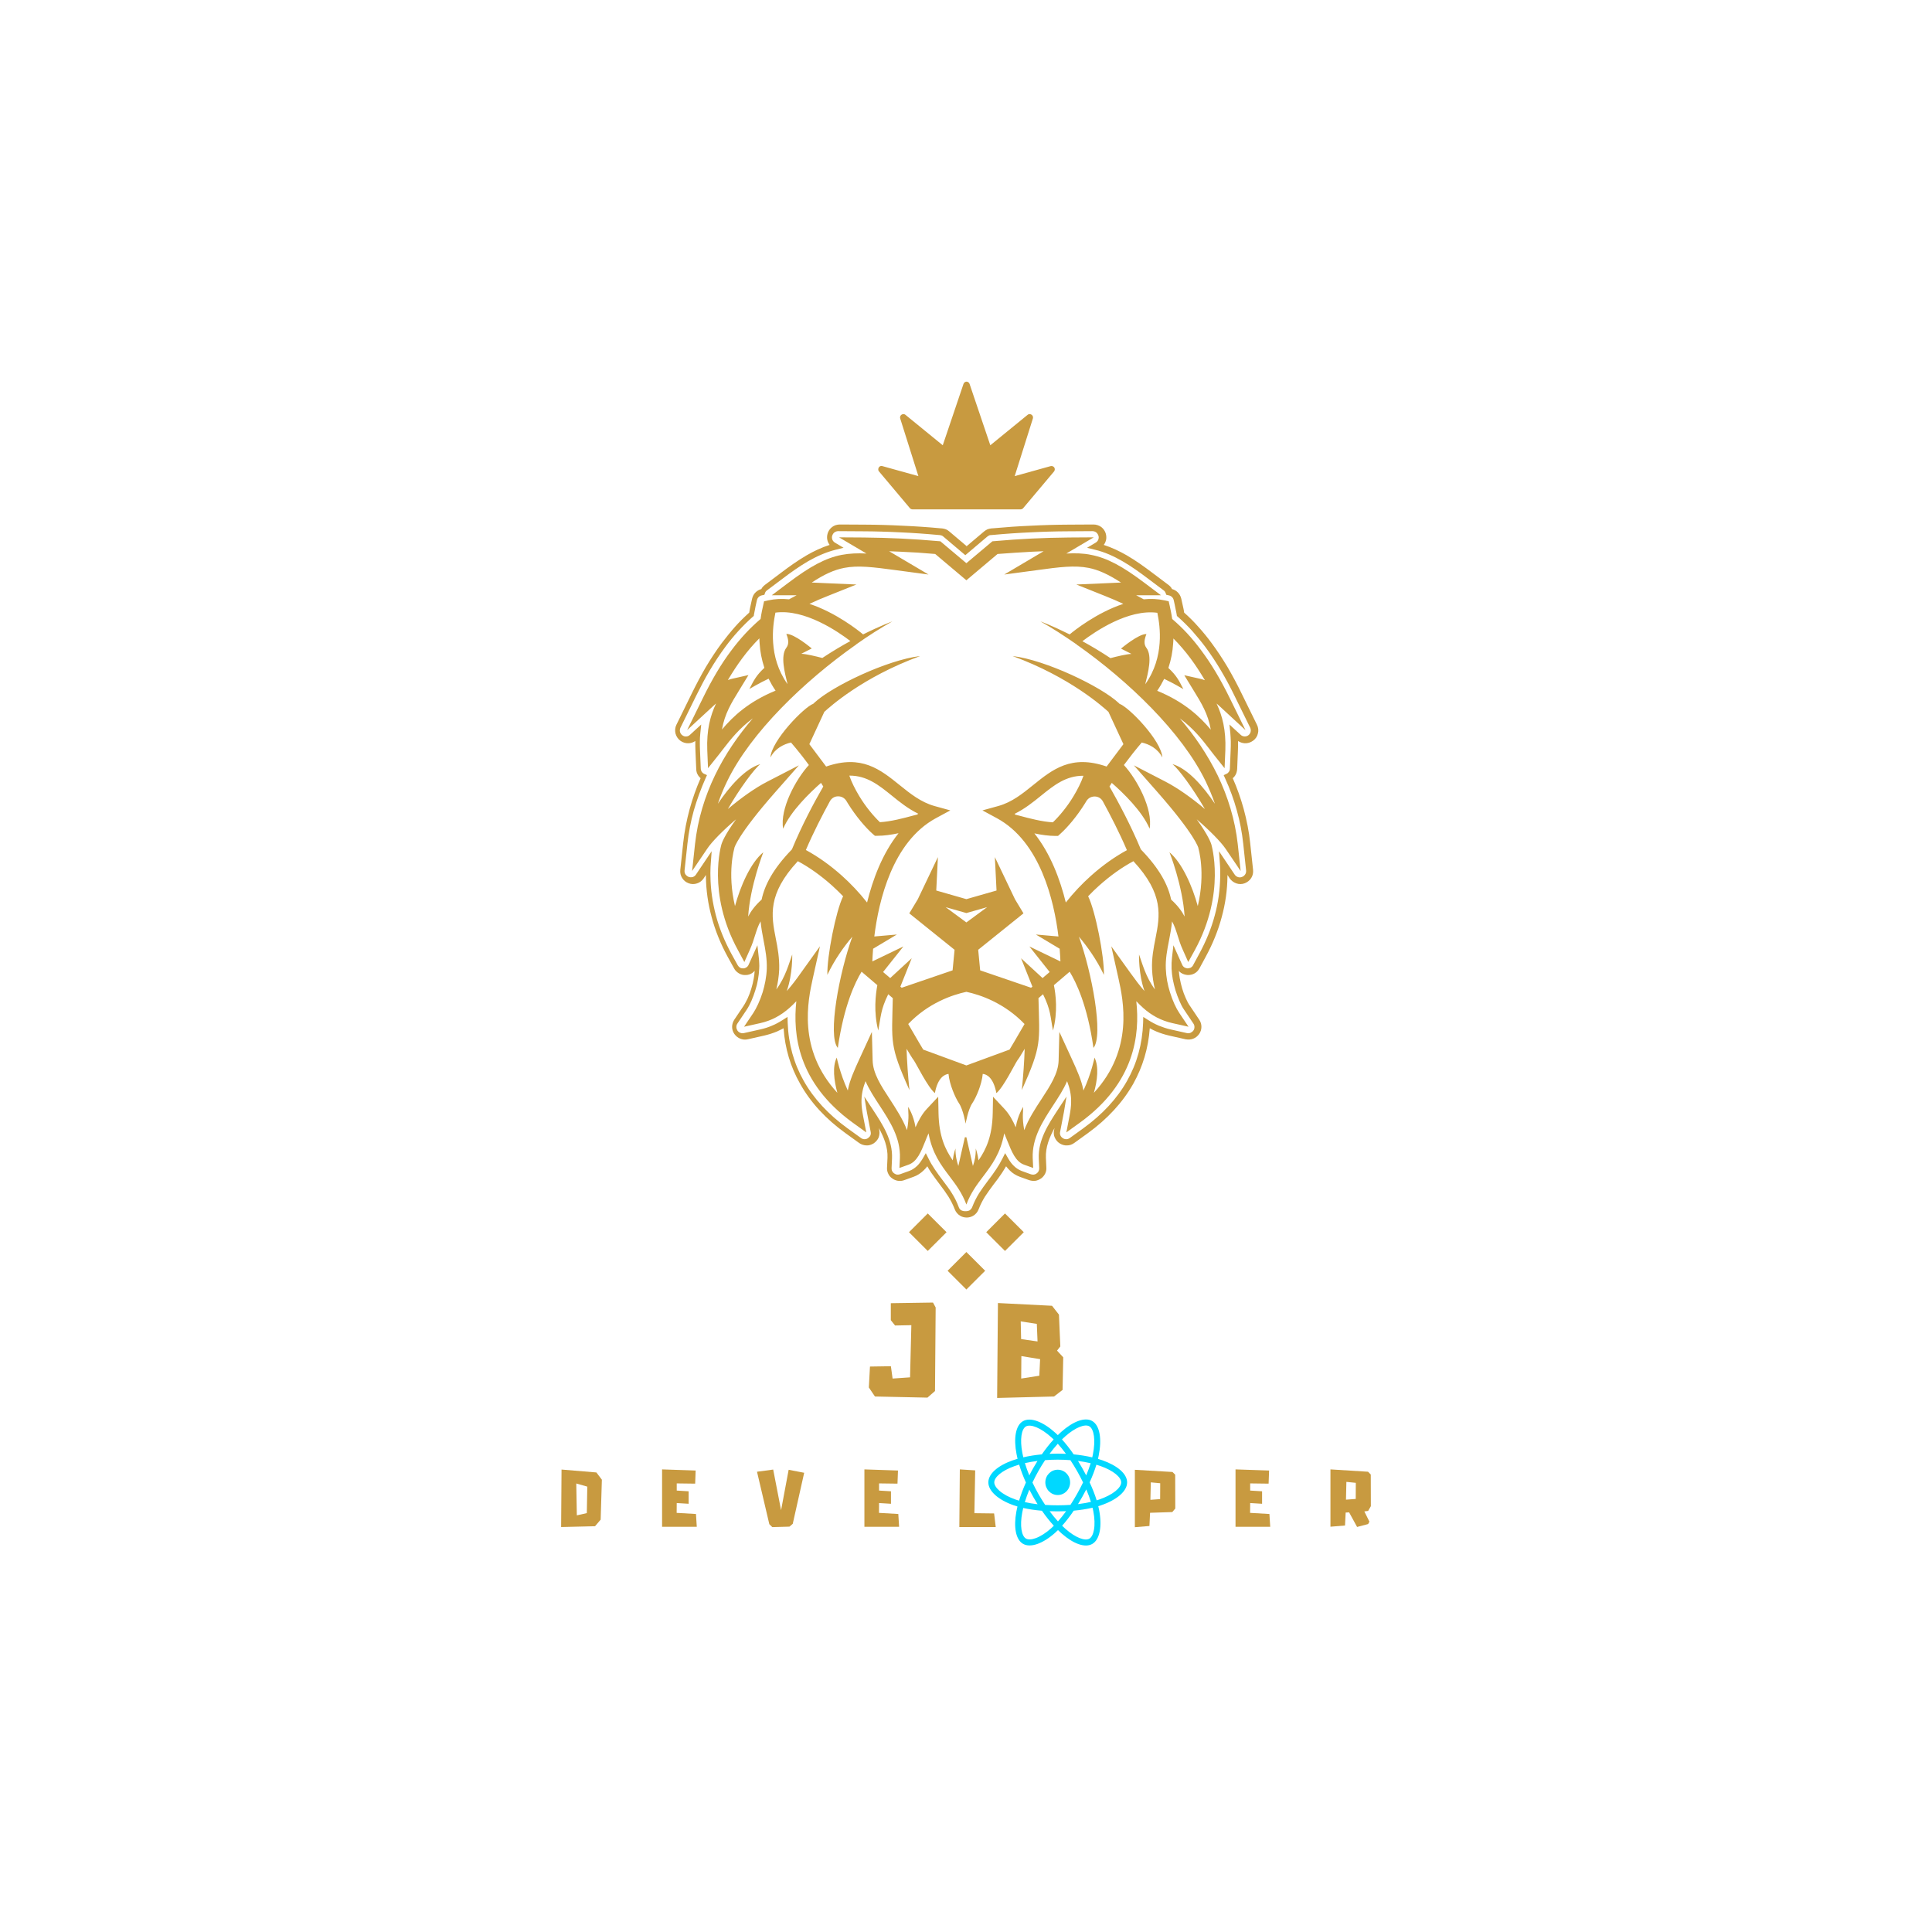 <svg xmlns="http://www.w3.org/2000/svg" xmlns:xlink="http://www.w3.org/1999/xlink" width="500" zoomAndPan="magnify" viewBox="0 0 375 375" height="500" preserveAspectRatio="xMidYMid meet" version="1.0"><defs><g/><clipPath id="id1"><path d="M 131 74.043 L 244.949 74.043 L 244.949 250.293 L 131 250.293 Z M 131 74.043 " clip-rule="nonzero"/></clipPath><clipPath id="id2"><path d="M 191.805 275 L 218.805 275 L 218.805 300 L 191.805 300 Z M 191.805 275 " clip-rule="nonzero"/></clipPath></defs><g clip-path="url(#id1)"><path fill="#c89a40" d="M 168.293 175.168 C 166.762 173.23 165.117 171.5 163.414 169.973 C 161.121 167.918 158.738 166.246 156.418 164.984 C 157.914 161.492 159.648 158.148 161.09 155.508 C 161.414 154.918 162 154.566 162.676 154.566 C 163.352 154.566 163.941 154.891 164.293 155.477 C 164.383 155.625 164.469 155.77 164.559 155.918 C 166.086 158.383 167.969 160.613 169.438 161.902 L 169.82 162.227 L 170.32 162.227 C 171.613 162.227 173.023 162.02 174.406 161.727 C 171.262 165.688 169.41 170.676 168.293 175.195 Z M 177.992 158.117 C 177.523 158.234 177.402 158.266 177.285 158.293 C 175.348 158.82 172.879 159.469 170.789 159.586 C 169.555 158.41 168.027 156.59 166.793 154.539 C 166 153.219 165.293 151.836 164.852 150.547 C 168.262 150.516 170.613 152.426 173.055 154.391 C 174.641 155.684 176.258 156.973 178.227 157.941 C 178.168 158 178.078 158.059 178.02 158.117 Z M 145.453 133.73 C 145.453 133.73 147.48 132.527 149.184 131.734 C 149.566 132.5 150.008 133.293 150.539 134.055 C 145.305 136.195 142.277 139.043 140.133 141.598 C 140.66 138.543 141.984 136.402 143.395 134.113 L 145.277 131.031 L 142.277 131.707 C 141.984 131.766 141.66 131.852 141.277 132 C 142.188 130.473 143.102 129.066 144.043 127.805 C 145.129 126.336 146.246 125.047 147.391 123.902 C 147.391 124.254 147.422 124.605 147.449 124.957 C 147.539 126.426 147.832 128.008 148.363 129.625 C 146.773 131.121 146.363 131.973 145.453 133.73 Z M 159.621 127.715 C 158.414 127.395 156.562 126.953 155.535 126.895 C 157.562 125.867 157.562 125.867 157.562 125.867 C 157.562 125.867 154.094 122.934 152.625 123.051 C 153.035 124.047 153.184 124.988 152.652 125.691 C 151.418 127.305 152.332 130.59 152.859 132.793 C 150.949 130.094 150.242 127.277 150.066 124.781 C 149.891 122.434 150.215 120.352 150.508 118.91 C 156.18 118.148 162.648 122.582 165.059 124.43 C 163.383 125.34 161.559 126.426 159.648 127.688 Z M 180.078 235.531 L 176.434 239.172 L 180.078 242.809 L 183.723 239.172 Z M 187.574 235.09 C 187.781 235.09 187.984 235.031 188.164 234.945 C 188.398 234.797 188.574 234.594 188.691 234.328 C 189.074 233.332 189.516 232.449 190.043 231.598 C 190.574 230.777 191.133 230.016 191.75 229.191 C 192.336 228.43 192.867 227.695 193.336 226.992 C 193.805 226.289 194.219 225.582 194.57 224.879 L 195.098 223.824 L 195.688 224.852 C 196.012 225.406 196.363 225.906 196.805 226.316 C 197.215 226.727 197.715 227.051 198.305 227.285 L 200.098 227.93 C 200.301 227.988 200.48 228.02 200.684 227.988 C 200.859 227.961 201.035 227.902 201.215 227.754 C 201.391 227.637 201.508 227.492 201.594 227.316 C 201.684 227.141 201.715 226.961 201.715 226.758 L 201.625 224.852 C 201.477 221.301 203.449 218.277 205.27 215.488 L 207.004 212.848 L 206.504 215.871 L 206.445 216.164 L 205.77 219.684 C 205.711 219.918 205.738 220.184 205.828 220.391 C 205.918 220.594 206.062 220.77 206.297 220.918 C 206.504 221.062 206.738 221.121 206.977 221.121 C 207.211 221.121 207.445 221.035 207.652 220.887 L 210.297 218.98 C 213.969 216.309 216.82 213.258 218.762 209.797 C 220.672 206.422 221.73 202.664 221.879 198.527 L 221.906 197.383 L 222.879 198 C 223.523 198.41 224.23 198.789 224.934 199.086 C 225.668 199.379 226.434 199.641 227.227 199.816 L 230.371 200.523 C 230.609 200.582 230.871 200.551 231.078 200.465 C 231.285 200.375 231.488 200.23 231.637 200.023 C 231.785 199.816 231.844 199.582 231.844 199.348 C 231.844 199.113 231.785 198.879 231.637 198.672 L 229.844 196.004 C 229.492 195.504 229.195 194.918 228.934 194.301 C 228.637 193.625 228.375 192.891 228.168 192.246 C 227.961 191.543 227.785 190.84 227.641 190.105 C 227.52 189.43 227.434 188.727 227.402 188.02 C 227.402 187.641 227.402 187.258 227.402 186.906 C 227.434 186.523 227.461 186.145 227.492 185.789 L 227.758 183.473 L 229.461 187.258 C 229.551 187.465 229.695 187.641 229.871 187.758 C 230.051 187.875 230.254 187.934 230.492 187.961 C 230.727 187.961 230.93 187.902 231.137 187.816 C 231.312 187.699 231.488 187.551 231.578 187.348 L 232.812 185.059 C 234.078 182.711 235.105 180.246 235.781 177.691 C 236.457 175.227 236.809 172.672 236.84 170.09 C 236.84 169.711 236.84 169.297 236.84 168.859 C 236.84 168.477 236.809 168.066 236.781 167.625 L 236.605 165.219 L 239.66 169.77 C 239.809 170.004 240.043 170.148 240.277 170.238 C 240.516 170.324 240.809 170.324 241.074 170.207 C 241.336 170.121 241.543 169.945 241.691 169.711 C 241.836 169.504 241.895 169.238 241.867 168.945 L 241.309 163.754 C 241.074 161.551 240.66 159.41 240.074 157.324 C 239.484 155.184 238.723 153.102 237.781 151.047 L 237.516 150.457 L 238.074 150.195 C 238.281 150.105 238.426 149.961 238.543 149.785 C 238.66 149.609 238.723 149.402 238.723 149.168 L 238.867 145.676 C 238.898 145.09 238.898 144.531 238.898 143.973 C 238.898 143.414 238.84 142.859 238.809 142.328 L 238.633 140.629 L 240.809 142.625 C 241.012 142.828 241.277 142.918 241.543 142.945 C 241.809 142.945 242.102 142.887 242.309 142.711 C 242.543 142.535 242.688 142.301 242.746 142.035 C 242.805 141.773 242.777 141.48 242.66 141.242 L 239.602 135.023 C 238.809 133.379 237.926 131.734 236.988 130.152 C 236.047 128.566 235.047 127.039 233.957 125.574 C 233.164 124.516 232.312 123.488 231.43 122.492 C 230.551 121.523 229.609 120.586 228.609 119.703 L 228.434 119.559 L 228.402 119.324 C 228.344 119 228.285 118.648 228.199 118.297 C 228.109 117.887 228.051 117.562 227.992 117.27 L 227.816 116.477 C 227.758 116.242 227.641 116.035 227.492 115.891 C 227.344 115.742 227.141 115.625 226.902 115.566 L 226.375 115.449 L 226.258 115.125 C 226.227 115.039 226.168 114.922 226.109 114.832 C 226.051 114.746 225.965 114.656 225.875 114.598 L 222.789 112.281 C 221.23 111.105 219.613 109.934 217.879 108.934 C 216.203 107.965 214.41 107.145 212.531 106.703 L 211 106.324 L 212.676 105.324 C 212.914 105.18 213.09 104.973 213.176 104.738 C 213.266 104.504 213.293 104.238 213.207 103.977 C 213.117 103.711 212.973 103.504 212.766 103.328 C 212.559 103.184 212.297 103.094 212.031 103.094 L 207.238 103.125 C 206.035 103.125 204.828 103.152 203.625 103.184 C 202.418 103.211 201.215 103.27 199.98 103.328 C 198.805 103.387 197.57 103.445 196.336 103.535 C 195.16 103.621 193.953 103.711 192.719 103.828 L 192.309 103.859 C 192.16 103.859 192.043 103.887 191.953 103.945 C 191.836 104.004 191.75 104.062 191.633 104.152 L 187.367 107.762 L 183.105 104.152 C 183.02 104.062 182.902 104.004 182.781 103.945 C 182.664 103.918 182.547 103.887 182.43 103.859 L 182.02 103.828 C 180.785 103.711 179.578 103.621 178.402 103.535 C 177.168 103.445 175.965 103.387 174.758 103.328 C 173.523 103.27 172.32 103.211 171.113 103.184 C 169.91 103.152 168.703 103.125 167.496 103.125 L 162.707 103.094 C 162.441 103.094 162.176 103.184 161.973 103.328 C 161.766 103.477 161.621 103.711 161.531 103.977 C 161.441 104.238 161.473 104.504 161.559 104.738 C 161.648 104.973 161.824 105.18 162.059 105.324 L 163.734 106.324 L 162.207 106.703 C 160.324 107.172 158.562 107.965 156.855 108.934 C 155.152 109.934 153.535 111.078 151.949 112.281 L 148.863 114.598 C 148.773 114.656 148.688 114.746 148.625 114.832 C 148.566 114.922 148.508 115.008 148.48 115.125 L 148.363 115.449 L 147.832 115.566 C 147.598 115.625 147.391 115.742 147.246 115.891 C 147.098 116.035 146.98 116.242 146.922 116.477 L 146.746 117.27 C 146.688 117.562 146.598 117.914 146.539 118.297 C 146.48 118.648 146.395 119 146.336 119.324 L 146.305 119.559 L 146.129 119.703 C 145.129 120.586 144.188 121.523 143.305 122.492 C 142.426 123.461 141.57 124.488 140.777 125.574 C 139.691 127.039 138.691 128.566 137.75 130.152 C 136.809 131.734 135.957 133.379 135.137 135.023 L 132.078 141.242 C 131.961 141.508 131.93 141.801 131.988 142.035 C 132.047 142.301 132.195 142.535 132.43 142.711 C 132.664 142.887 132.93 142.977 133.195 142.945 C 133.461 142.945 133.723 142.828 133.93 142.625 L 136.105 140.629 L 135.93 142.328 C 135.871 142.887 135.84 143.414 135.84 143.973 C 135.84 144.531 135.84 145.09 135.871 145.676 L 136.016 149.168 C 136.016 149.402 136.105 149.609 136.191 149.785 C 136.312 149.961 136.457 150.105 136.664 150.195 L 137.223 150.457 L 136.957 151.047 C 136.047 153.102 135.281 155.184 134.664 157.324 C 134.078 159.438 133.664 161.582 133.43 163.754 L 132.871 168.945 C 132.844 169.211 132.902 169.504 133.047 169.711 C 133.195 169.914 133.402 170.09 133.664 170.207 C 133.93 170.297 134.195 170.297 134.457 170.238 C 134.695 170.148 134.93 170.004 135.074 169.77 L 138.133 165.219 L 137.957 167.625 C 137.926 168.066 137.898 168.477 137.898 168.859 C 137.898 169.297 137.867 169.711 137.898 170.09 C 137.926 172.672 138.309 175.227 138.957 177.691 C 139.633 180.246 140.66 182.711 141.926 185.059 L 143.188 187.348 C 143.305 187.551 143.453 187.699 143.629 187.816 C 143.805 187.934 144.043 187.961 144.277 187.961 C 144.512 187.961 144.719 187.875 144.895 187.758 C 145.07 187.641 145.219 187.465 145.305 187.258 L 147.012 183.473 L 147.273 185.789 C 147.305 186.145 147.363 186.523 147.363 186.906 C 147.391 187.289 147.391 187.641 147.363 188.02 C 147.332 188.727 147.246 189.43 147.129 190.105 C 147.012 190.809 146.832 191.543 146.598 192.246 C 146.395 192.922 146.129 193.625 145.836 194.301 C 145.57 194.887 145.277 195.477 144.922 196.004 L 143.129 198.672 C 142.984 198.879 142.926 199.113 142.926 199.348 C 142.926 199.582 143.012 199.816 143.129 200.023 C 143.277 200.23 143.453 200.375 143.688 200.465 C 143.895 200.551 144.129 200.582 144.395 200.523 L 147.539 199.816 C 148.332 199.641 149.098 199.406 149.832 199.086 C 150.566 198.789 151.242 198.41 151.891 198 L 152.859 197.383 L 152.891 198.527 C 153.035 202.664 154.094 206.422 156.004 209.797 C 157.945 213.258 160.797 216.309 164.469 218.98 L 167.117 220.887 C 167.32 221.035 167.559 221.121 167.793 221.121 C 168.027 221.121 168.262 221.062 168.469 220.918 C 168.672 220.77 168.852 220.594 168.938 220.391 C 169.027 220.184 169.055 219.949 168.996 219.684 L 168.32 216.164 L 168.262 215.871 L 167.762 212.848 L 169.496 215.488 C 171.32 218.277 173.289 221.27 173.141 224.852 L 173.055 226.758 C 173.055 226.961 173.082 227.168 173.172 227.316 C 173.258 227.492 173.375 227.637 173.555 227.754 C 173.73 227.871 173.906 227.961 174.082 227.988 C 174.258 228.02 174.465 227.988 174.672 227.93 L 176.465 227.285 C 177.051 227.078 177.551 226.727 177.992 226.316 C 178.434 225.906 178.785 225.379 179.109 224.852 L 179.695 223.824 L 180.227 224.879 C 180.578 225.613 180.988 226.289 181.461 226.992 C 181.93 227.695 182.461 228.43 183.047 229.191 C 183.664 230.016 184.254 230.777 184.754 231.598 C 185.281 232.422 185.723 233.301 186.105 234.328 C 186.191 234.594 186.398 234.828 186.633 234.945 C 186.809 235.031 187.016 235.09 187.223 235.09 Z M 187.574 106.059 L 191.012 103.152 C 191.219 102.977 191.426 102.859 191.66 102.742 C 191.895 102.656 192.129 102.598 192.395 102.566 L 192.809 102.535 C 193.984 102.449 195.219 102.332 196.453 102.242 C 197.656 102.156 198.863 102.098 200.125 102.039 C 201.332 101.98 202.566 101.922 203.801 101.891 C 205.004 101.863 206.238 101.832 207.445 101.832 L 212.238 101.805 C 212.793 101.805 213.324 101.98 213.766 102.301 C 214.176 102.625 214.5 103.066 214.648 103.621 C 214.793 104.18 214.766 104.738 214.559 105.207 C 214.469 105.414 214.383 105.59 214.234 105.766 C 215.793 106.266 217.262 106.969 218.703 107.789 C 220.469 108.816 222.141 110.02 223.73 111.223 L 226.816 113.543 C 227.023 113.688 227.168 113.863 227.316 114.039 C 227.375 114.129 227.434 114.215 227.492 114.336 C 227.934 114.453 228.285 114.656 228.609 114.98 C 228.934 115.301 229.168 115.715 229.285 116.211 L 229.461 117.004 C 229.551 117.414 229.637 117.766 229.695 118.062 C 229.754 118.324 229.812 118.617 229.844 118.91 C 230.812 119.762 231.727 120.672 232.578 121.641 C 233.488 122.641 234.371 123.727 235.164 124.809 C 236.281 126.309 237.309 127.891 238.281 129.504 C 239.219 131.121 240.102 132.762 240.926 134.465 L 243.98 140.688 C 244.246 141.215 244.305 141.832 244.16 142.359 C 244.043 142.918 243.719 143.414 243.219 143.77 C 242.746 144.121 242.16 144.297 241.602 144.266 C 241.16 144.238 240.691 144.09 240.309 143.828 L 240.309 143.973 C 240.309 144.559 240.309 145.176 240.277 145.762 L 240.133 149.254 C 240.102 149.727 239.984 150.137 239.75 150.516 C 239.633 150.723 239.457 150.898 239.277 151.047 C 240.133 152.98 240.836 154.977 241.395 157.004 C 241.984 159.176 242.426 161.375 242.66 163.633 L 243.219 168.828 C 243.277 169.414 243.16 169.945 242.867 170.414 C 242.57 170.883 242.129 171.234 241.602 171.441 C 241.074 171.645 240.484 171.645 239.984 171.469 C 239.484 171.293 239.016 170.973 238.691 170.5 L 238.25 169.828 L 238.25 170.09 C 238.223 172.789 237.84 175.434 237.133 178.016 C 236.43 180.656 235.371 183.238 234.047 185.672 L 232.812 187.961 C 232.578 188.375 232.254 188.727 231.871 188.93 C 231.488 189.164 231.02 189.254 230.551 189.254 C 230.078 189.223 229.609 189.078 229.254 188.844 C 229.078 188.727 228.934 188.609 228.816 188.434 C 228.844 188.902 228.902 189.398 228.992 189.898 C 229.109 190.574 229.285 191.25 229.461 191.867 C 229.637 192.48 229.875 193.129 230.168 193.773 C 230.402 194.301 230.668 194.828 230.988 195.27 L 232.781 197.941 C 233.078 198.379 233.195 198.848 233.195 199.32 C 233.195 199.789 233.047 200.289 232.754 200.699 C 232.461 201.109 232.078 201.434 231.605 201.609 C 231.168 201.785 230.668 201.812 230.137 201.727 L 226.992 201.02 C 226.109 200.816 225.258 200.551 224.492 200.23 C 224.055 200.051 223.582 199.816 223.172 199.582 C 222.879 203.516 221.789 207.094 219.969 210.352 C 217.91 213.992 214.941 217.191 211.148 219.949 L 208.504 221.855 C 208.09 222.148 207.621 222.324 207.121 222.324 C 206.621 222.355 206.152 222.207 205.711 221.945 C 205.27 221.68 204.945 221.27 204.742 220.828 C 204.535 220.391 204.477 219.891 204.594 219.363 L 204.684 218.953 C 203.684 220.77 202.918 222.68 203.008 224.73 L 203.094 226.641 C 203.125 227.051 203.035 227.461 202.859 227.812 C 202.684 228.164 202.418 228.488 202.094 228.723 C 201.742 228.957 201.359 229.133 200.977 229.191 C 200.598 229.25 200.184 229.191 199.773 229.074 L 197.98 228.43 C 197.188 228.137 196.539 227.727 196.012 227.199 C 195.746 226.934 195.512 226.668 195.277 226.375 C 195.039 226.816 194.746 227.227 194.48 227.668 C 193.984 228.402 193.453 229.164 192.836 229.926 C 192.25 230.719 191.691 231.48 191.191 232.246 C 190.719 233.008 190.309 233.801 189.957 234.711 C 189.75 235.266 189.34 235.738 188.867 236 C 188.484 236.207 188.074 236.324 187.633 236.324 C 187.191 236.324 186.75 236.207 186.398 236 C 185.898 235.707 185.516 235.266 185.312 234.711 C 184.957 233.801 184.547 233.008 184.078 232.246 C 183.578 231.48 183.047 230.719 182.43 229.926 C 181.844 229.133 181.285 228.402 180.785 227.668 C 180.492 227.227 180.227 226.816 179.992 226.375 C 179.754 226.668 179.52 226.961 179.254 227.199 C 178.699 227.727 178.051 228.164 177.285 228.43 L 175.492 229.074 C 175.082 229.223 174.699 229.25 174.289 229.191 C 173.906 229.133 173.523 228.988 173.172 228.723 C 172.82 228.488 172.555 228.164 172.406 227.812 C 172.23 227.461 172.141 227.051 172.172 226.641 L 172.262 224.73 C 172.348 222.68 171.582 220.77 170.586 218.953 L 170.672 219.363 C 170.762 219.859 170.703 220.359 170.527 220.828 C 170.32 221.27 169.996 221.652 169.555 221.945 C 169.113 222.207 168.645 222.355 168.145 222.324 C 167.645 222.297 167.176 222.148 166.762 221.855 L 164.117 219.949 C 160.297 217.191 157.328 213.992 155.301 210.352 C 153.449 207.094 152.359 203.516 152.094 199.582 C 151.656 199.816 151.215 200.023 150.773 200.23 C 149.98 200.551 149.156 200.816 148.273 201.02 L 145.129 201.727 C 144.629 201.844 144.129 201.785 143.688 201.609 C 143.246 201.434 142.836 201.109 142.543 200.699 C 142.25 200.289 142.102 199.789 142.102 199.32 C 142.102 198.848 142.25 198.352 142.512 197.941 L 144.305 195.27 C 144.602 194.828 144.863 194.301 145.129 193.773 C 145.422 193.129 145.656 192.48 145.836 191.867 C 146.039 191.219 146.188 190.574 146.305 189.898 C 146.395 189.398 146.453 188.93 146.48 188.434 C 146.336 188.578 146.188 188.727 146.039 188.844 C 145.656 189.105 145.219 189.254 144.746 189.254 C 144.277 189.281 143.805 189.164 143.426 188.93 C 143.043 188.695 142.688 188.375 142.484 187.961 L 141.219 185.672 C 139.898 183.238 138.84 180.684 138.133 178.016 C 137.426 175.434 137.047 172.789 137.016 170.09 L 137.016 169.828 L 136.574 170.5 C 136.25 170.973 135.781 171.324 135.281 171.469 C 134.781 171.645 134.195 171.645 133.664 171.441 C 133.105 171.234 132.695 170.883 132.402 170.414 C 132.105 169.945 131.988 169.414 132.047 168.828 L 132.605 163.633 C 132.844 161.375 133.281 159.176 133.871 157.004 C 134.43 154.977 135.137 152.98 135.988 151.047 C 135.812 150.898 135.664 150.723 135.516 150.516 C 135.281 150.164 135.137 149.727 135.137 149.254 L 134.988 145.762 C 134.957 145.148 134.957 144.559 134.957 143.973 L 134.957 143.828 C 134.578 144.09 134.137 144.238 133.664 144.266 C 133.105 144.297 132.52 144.121 132.047 143.77 C 131.578 143.414 131.254 142.918 131.109 142.359 C 130.988 141.801 131.02 141.215 131.285 140.688 L 134.34 134.465 C 135.164 132.793 136.047 131.121 136.988 129.504 C 137.957 127.891 138.984 126.309 140.102 124.809 C 140.926 123.727 141.777 122.668 142.688 121.641 C 143.543 120.672 144.48 119.762 145.422 118.91 C 145.48 118.617 145.539 118.324 145.57 118.062 C 145.629 117.766 145.719 117.387 145.805 117.004 L 145.98 116.211 C 146.098 115.742 146.305 115.301 146.656 114.98 C 146.953 114.688 147.332 114.453 147.773 114.336 C 147.832 114.246 147.891 114.156 147.949 114.039 C 148.098 113.863 148.246 113.688 148.449 113.543 L 151.535 111.223 C 153.125 110.02 154.801 108.816 156.562 107.789 C 157.973 106.969 159.473 106.266 161.031 105.766 C 160.914 105.59 160.797 105.414 160.707 105.207 C 160.504 104.707 160.473 104.152 160.621 103.621 C 160.766 103.066 161.09 102.625 161.5 102.301 C 161.914 101.98 162.441 101.805 163.031 101.805 L 167.82 101.832 C 169.055 101.832 170.262 101.863 171.465 101.891 C 172.699 101.922 173.934 101.98 175.141 102.039 C 176.375 102.098 177.609 102.156 178.816 102.242 C 180.078 102.332 181.285 102.418 182.461 102.535 L 182.871 102.566 C 183.137 102.598 183.371 102.656 183.605 102.742 C 183.84 102.832 184.047 102.977 184.254 103.152 L 187.691 106.059 Z M 206.855 175.195 C 208.387 173.262 210.031 171.527 211.738 170.004 C 214.031 167.949 216.41 166.277 218.734 165.016 C 217.234 161.523 215.5 158.176 214.059 155.535 C 213.734 154.949 213.148 154.598 212.473 154.598 C 211.797 154.598 211.207 154.918 210.855 155.508 C 210.766 155.652 210.68 155.801 210.59 155.945 C 209.062 158.41 207.18 160.641 205.711 161.934 L 205.359 162.254 L 204.859 162.254 C 203.566 162.254 202.152 162.051 200.773 161.758 C 203.918 165.719 205.77 170.707 206.887 175.227 Z M 197.156 158.148 C 197.629 158.266 197.746 158.293 197.863 158.324 C 199.801 158.852 202.273 159.496 204.359 159.613 C 205.594 158.441 207.121 156.621 208.355 154.566 C 209.148 153.246 209.855 151.867 210.297 150.574 C 206.887 150.547 204.535 152.453 202.094 154.422 C 200.508 155.711 198.891 157.004 196.922 157.973 C 196.98 158.031 197.07 158.09 197.129 158.148 Z M 229.695 133.762 C 229.695 133.762 227.668 132.559 225.965 131.766 C 225.582 132.527 225.141 133.32 224.613 134.082 C 229.844 136.227 232.871 139.074 235.016 141.625 C 234.488 138.574 233.164 136.43 231.754 134.141 L 229.871 131.062 L 232.871 131.734 C 233.164 131.793 233.488 131.883 233.871 132.031 C 232.961 130.504 232.047 129.094 231.109 127.832 C 230.02 126.367 228.902 125.074 227.758 123.93 C 227.758 124.281 227.727 124.633 227.699 124.988 C 227.609 126.453 227.316 128.039 226.785 129.652 C 228.375 131.148 228.785 132 229.695 133.762 Z M 215.527 127.746 C 216.734 127.422 218.586 126.98 219.613 126.922 C 217.586 125.895 217.586 125.895 217.586 125.895 C 217.586 125.895 221.055 122.961 222.523 123.078 C 222.113 124.078 221.965 125.016 222.496 125.719 C 223.73 127.336 222.82 130.621 222.289 132.82 C 224.199 130.121 224.906 127.305 225.082 124.809 C 225.258 122.461 224.934 120.379 224.641 118.941 C 218.969 118.18 212.531 122.609 210.09 124.457 C 211.766 125.367 213.59 126.453 215.5 127.715 Z M 187.574 179.043 L 191.602 176.078 L 187.574 177.223 L 183.547 176.078 Z M 187.574 206.801 L 195.953 203.723 C 196.246 203.223 197.012 201.988 198.863 198.762 C 194.953 194.684 190.309 193.098 187.574 192.512 C 184.84 193.098 180.168 194.684 176.285 198.762 C 178.141 201.988 178.902 203.223 179.195 203.723 Z M 187.574 220.742 L 188.84 226.316 C 189.16 225.465 189.426 224.32 189.398 222.914 C 189.398 222.914 189.777 224 189.926 225.23 C 191.395 223.09 192.602 220.566 192.688 216.047 L 192.746 212.875 L 194.922 215.195 C 195.895 216.223 196.598 217.512 197.156 218.805 C 197.57 216.367 198.598 214.871 198.598 214.844 C 198.625 215.637 198.332 216.84 198.805 219.363 C 199.656 217.133 200.949 215.164 202.184 213.289 C 203.828 210.766 205.418 208.359 205.477 205.832 L 205.621 200.289 L 207.945 205.336 C 209.121 207.887 209.887 209.648 210.238 211.379 C 210.266 211.469 210.266 211.586 210.297 211.672 C 211.855 208.297 212.441 205.305 212.441 205.277 C 213.324 207.035 213 209.738 212.324 212.113 C 220.113 203.664 218.027 194.152 217.086 189.871 L 215.703 183.68 L 219.41 188.844 C 220.379 190.191 221.262 191.367 222.141 192.363 C 220.965 189.02 221.086 185.293 221.086 185.262 C 221.672 186.875 222.379 189.637 224.172 192.043 C 223.875 190.809 223.672 189.488 223.613 188.168 C 223.523 185.965 223.906 184.031 224.289 182.094 C 225.141 177.75 225.934 173.555 219.996 167.156 C 217.793 168.328 215.527 169.945 213.352 171.883 C 212.617 172.527 211.914 173.23 211.207 173.965 C 212.617 176.812 214.352 185.613 214.266 189.223 C 212.883 186.289 211.031 183.707 209.414 181.801 C 211.941 188.754 214.234 201.02 212.238 203.398 C 211.062 195.062 208.828 190.574 207.621 188.609 L 204.562 191.219 C 204.918 192.98 205.359 196.441 204.387 200.023 C 203.859 197.324 203.977 196.062 202.449 192.98 L 201.566 193.742 C 201.773 202.34 202.242 202.871 198.332 211.586 C 198.625 208.711 198.805 206.129 198.891 203.574 C 197.863 205.305 197.715 205.48 197.715 205.48 L 197.48 205.805 C 196.953 206.566 194.777 211.059 193.395 212.172 C 192.809 209.09 191.484 208.504 190.75 208.445 C 190.574 210.469 189.457 213.055 188.723 214.137 C 187.898 215.34 187.426 218.102 187.426 218.102 C 187.426 218.102 186.957 215.34 186.133 214.137 C 185.43 213.082 184.281 210.469 184.105 208.445 C 183.371 208.535 182.02 209.121 181.461 212.172 C 180.078 211.027 177.902 206.566 177.375 205.805 L 177.141 205.48 C 177.141 205.48 176.992 205.277 175.965 203.574 C 176.051 206.129 176.227 208.711 176.523 211.586 C 172.613 202.871 173.113 202.34 173.289 193.742 L 172.406 192.98 C 170.906 196.031 170.996 197.293 170.469 200.023 C 169.527 196.414 169.969 192.98 170.289 191.219 L 167.234 188.609 C 166.027 190.574 163.824 195.062 162.617 203.398 C 160.59 201.02 162.914 188.754 165.441 181.801 C 163.824 183.707 161.973 186.289 160.59 189.223 C 160.504 185.613 162.238 176.84 163.648 173.965 C 162.941 173.23 162.238 172.555 161.5 171.883 C 159.328 169.945 157.062 168.328 154.859 167.156 C 148.922 173.555 149.715 177.75 150.566 182.094 C 150.949 184 151.301 185.938 151.242 188.168 C 151.184 189.488 150.977 190.809 150.684 192.043 C 152.477 189.637 153.184 186.875 153.77 185.262 C 153.77 185.293 153.887 189.02 152.711 192.363 C 153.594 191.367 154.504 190.191 155.445 188.844 L 159.148 183.68 L 157.77 189.871 C 156.828 194.152 154.742 203.664 162.531 212.113 C 161.883 209.738 161.531 207.035 162.414 205.277 C 162.414 205.277 163 208.27 164.559 211.672 C 164.59 211.586 164.59 211.469 164.617 211.379 C 164.969 209.648 165.734 207.887 166.91 205.336 L 169.23 200.289 L 169.379 205.832 C 169.438 208.359 171.023 210.766 172.672 213.289 C 173.906 215.195 175.199 217.16 176.051 219.363 C 176.523 216.84 176.258 215.637 176.258 214.844 C 176.258 214.844 177.316 216.367 177.699 218.805 C 178.285 217.512 178.961 216.223 179.934 215.195 L 182.105 212.875 L 182.164 216.047 C 182.254 220.566 183.461 223.09 184.93 225.23 C 185.074 224 185.457 222.914 185.457 222.914 C 185.43 224.32 185.723 225.465 186.016 226.316 L 187.281 220.742 Z M 187.574 109.316 L 192.629 105.062 L 193.043 105.031 C 195.395 104.824 197.805 104.648 200.273 104.531 C 202.652 104.414 205.062 104.355 207.504 104.328 L 212.297 104.297 L 206.977 107.438 C 208.711 107.352 210.266 107.379 211.797 107.703 C 214.91 108.316 217.879 109.902 222.262 113.219 L 225.348 115.539 L 221.496 115.539 C 221.203 115.539 220.879 115.539 220.527 115.539 C 221.023 115.801 221.523 116.066 221.996 116.328 C 223.348 116.184 224.73 116.242 226.051 116.535 L 226.844 116.711 L 227.023 117.504 C 227.168 118.18 227.375 119.09 227.52 120.145 C 229.52 121.848 231.371 123.812 233.164 126.25 C 235.074 128.801 236.898 131.824 238.691 135.492 L 241.75 141.715 L 236.664 137.02 C 236.488 136.844 236.309 136.695 236.133 136.547 C 237.25 138.926 237.984 141.656 237.84 145.617 L 237.691 149.109 L 235.516 146.379 C 235.312 146.117 235.016 145.734 234.723 145.352 C 233.34 143.562 231.695 141.422 228.992 139.426 C 231.812 142.711 234.371 146.438 236.371 150.547 C 238.309 154.598 239.719 159.059 240.25 163.871 L 240.809 169.062 L 237.867 164.719 C 236.988 163.43 234.84 161.227 232.285 159.027 C 234.547 162.168 235.016 163.574 235.105 163.84 C 235.105 163.871 238.016 173.262 231.902 184.441 L 230.637 186.73 L 229.578 184.352 C 229.109 183.324 228.816 182.387 228.551 181.508 C 228.258 180.598 227.992 179.715 227.492 178.836 C 227.375 180.098 227.141 181.332 226.902 182.562 C 226.551 184.352 226.199 186.145 226.285 188.051 C 226.344 189.637 226.641 191.16 227.082 192.57 C 227.609 194.273 228.285 195.711 228.902 196.621 L 230.695 199.289 L 227.551 198.586 C 225.348 198.086 223.555 197.117 221.906 195.652 C 221.438 195.238 220.996 194.801 220.555 194.332 C 221.262 200.758 220.32 210.148 209.621 217.895 L 206.977 219.801 L 207.594 216.605 C 207.973 214.637 208.004 213.258 207.711 211.82 C 207.594 211.203 207.387 210.559 207.121 209.855 C 206.418 211.496 205.418 213.023 204.359 214.637 C 202.391 217.66 200.301 220.859 200.449 224.793 L 200.539 226.699 L 198.746 226.055 C 197.156 225.465 196.395 223.617 195.539 221.477 C 195.336 220.977 195.129 220.477 194.922 219.977 C 194.188 223.91 192.512 226.113 190.809 228.371 C 189.633 229.926 188.426 231.512 187.574 233.801 C 186.723 231.512 185.516 229.926 184.34 228.371 C 182.637 226.113 180.961 223.91 180.227 219.977 C 179.992 220.477 179.812 220.977 179.609 221.477 C 178.758 223.617 177.992 225.465 176.375 226.055 L 174.582 226.699 L 174.672 224.793 C 174.816 220.859 172.73 217.66 170.762 214.637 C 169.73 213.055 168.703 211.496 167.996 209.855 C 167.734 210.559 167.527 211.203 167.41 211.82 C 167.117 213.258 167.145 214.637 167.527 216.605 L 168.145 219.801 L 165.5 217.895 C 154.801 210.117 153.887 200.758 154.566 194.332 C 154.125 194.801 153.684 195.238 153.211 195.652 C 151.566 197.09 149.801 198.086 147.57 198.586 L 144.422 199.289 L 146.215 196.621 C 146.832 195.68 147.512 194.242 148.039 192.57 C 148.449 191.191 148.773 189.637 148.832 188.051 C 148.891 186.145 148.566 184.352 148.215 182.562 C 147.98 181.332 147.746 180.098 147.629 178.836 C 147.129 179.715 146.863 180.598 146.57 181.508 C 146.305 182.387 146.012 183.297 145.539 184.352 L 144.48 186.73 L 143.246 184.441 C 137.133 173.262 140.043 163.871 140.043 163.84 C 140.133 163.574 140.602 162.168 142.867 159.027 C 140.277 161.227 138.133 163.43 137.281 164.719 L 134.34 169.062 L 134.898 163.871 C 135.43 159.027 136.809 154.598 138.75 150.547 C 140.719 146.438 143.305 142.711 146.129 139.426 C 143.453 141.422 141.777 143.562 140.395 145.352 C 140.102 145.734 139.809 146.117 139.602 146.379 L 137.426 149.109 L 137.281 145.617 C 137.133 141.656 137.867 138.926 138.984 136.547 C 138.809 136.695 138.633 136.844 138.457 137.02 L 133.371 141.715 L 136.43 135.492 C 138.223 131.824 140.043 128.773 141.953 126.25 C 143.746 123.844 145.629 121.848 147.629 120.145 C 147.773 119.059 147.98 118.18 148.129 117.504 L 148.305 116.711 L 149.098 116.535 C 150.418 116.242 151.801 116.184 153.152 116.328 C 153.625 116.066 154.125 115.801 154.625 115.539 C 154.27 115.539 153.945 115.539 153.652 115.539 L 149.801 115.539 L 152.891 113.219 C 157.27 109.902 160.238 108.316 163.352 107.703 C 164.91 107.41 166.441 107.352 168.176 107.438 L 162.855 104.297 L 167.645 104.328 C 170.086 104.355 172.496 104.414 174.875 104.531 C 177.344 104.648 179.754 104.824 182.105 105.031 L 182.52 105.062 Z M 201.949 120.613 C 201.977 120.613 204.211 121.438 207.621 123.137 C 208.531 122.375 212.883 118.91 218.027 117.211 L 217.91 117.152 C 216.793 116.621 215.645 116.152 214.5 115.684 L 208.914 113.453 L 214.91 113.191 L 217.586 113.07 C 215.145 111.488 213.207 110.605 211.297 110.227 C 208.59 109.699 205.711 110.051 201.273 110.664 L 194.922 111.516 L 202.566 106.996 C 201.832 107.027 201.098 107.055 200.359 107.086 C 198.188 107.203 195.922 107.352 193.629 107.527 L 187.574 112.633 L 181.52 107.527 C 179.227 107.32 176.992 107.172 174.789 107.086 C 174.055 107.055 173.316 107.027 172.582 106.996 L 180.227 111.516 L 173.875 110.664 C 169.469 110.078 166.559 109.699 163.852 110.227 C 161.914 110.605 160.004 111.457 157.562 113.07 L 160.238 113.191 L 166.234 113.453 L 160.648 115.684 C 159.473 116.152 158.355 116.621 157.238 117.152 L 157.121 117.211 C 162.266 118.91 166.617 122.375 167.527 123.137 C 170.938 121.438 173.199 120.613 173.199 120.613 C 170.965 121.875 168.586 123.371 166.145 125.105 L 166 125.281 L 165.969 125.25 C 156.238 132.117 145.715 142.125 141.102 151.719 C 140.426 153.102 139.836 154.539 139.34 156.004 C 141.57 152.688 144.602 149.195 147.57 148.316 C 146.336 149.312 143.57 153.07 141.277 157.031 L 141.453 156.887 C 143.836 154.891 146.512 152.953 148.98 151.691 L 155.062 148.551 L 150.539 153.688 C 143.102 162.137 142.543 164.574 142.543 164.574 L 142.543 164.633 C 142.543 164.66 141.102 169.297 142.66 175.871 C 143.688 172.086 145.656 167.48 148.156 165.426 C 148.156 165.453 145.598 171.91 145.219 177.898 C 145.746 176.871 146.539 175.785 147.832 174.609 C 148.422 171.793 150.039 168.652 153.711 164.867 C 155.652 160.172 158.031 155.711 159.797 152.66 C 159.648 152.426 159.504 152.191 159.355 151.957 C 157.18 153.863 153.477 157.441 152.008 160.848 C 151.332 157.004 154.504 151.191 157.004 148.492 C 155.918 146.996 154.742 145.527 153.535 144.121 C 152.125 144.441 150.48 145.234 149.539 147.023 C 149.742 143.738 156.094 137.223 157.855 136.605 L 158.031 136.43 C 161.473 133.203 172.172 128.098 178.609 127.336 C 167.32 131.473 161.031 137.254 160.004 138.164 L 157.094 144.441 C 157.535 145.031 158.445 146.262 160.355 148.785 C 167.234 146.41 170.848 149.344 174.672 152.426 C 176.668 154.039 178.758 155.711 181.371 156.445 L 184.457 157.297 L 181.637 158.82 C 173.23 163.398 170.555 174.816 169.703 181.77 L 174.082 181.391 L 169.469 184.148 C 169.379 185.203 169.352 186.027 169.32 186.613 L 175.348 183.707 L 171.406 188.668 L 172.789 189.84 L 176.965 185.996 L 174.758 191.512 L 175.023 191.719 L 184.898 188.344 L 185.281 184.352 L 176.492 177.281 L 178.141 174.551 L 182.047 166.363 L 181.727 172.848 L 187.574 174.523 L 193.426 172.848 L 193.102 166.363 L 197.012 174.551 L 198.656 177.281 L 189.867 184.352 L 190.25 188.344 L 200.125 191.719 L 200.391 191.512 L 198.188 185.996 L 202.359 189.84 L 203.742 188.668 L 199.801 183.707 L 205.828 186.613 C 205.801 186.027 205.77 185.203 205.68 184.148 L 201.066 181.391 L 205.445 181.77 C 204.594 174.816 201.918 163.398 193.512 158.82 L 190.691 157.297 L 193.777 156.445 C 196.422 155.711 198.48 154.039 200.48 152.426 C 204.301 149.344 207.914 146.41 214.793 148.785 C 216.703 146.262 217.617 145.031 218.055 144.441 L 215.145 138.164 C 214.117 137.254 207.797 131.473 196.539 127.336 C 202.949 128.098 213.676 133.234 217.117 136.43 L 217.293 136.609 C 219.086 137.223 225.434 143.738 225.609 147.023 C 224.672 145.234 223.023 144.441 221.613 144.121 C 220.406 145.527 219.262 146.996 218.145 148.492 C 220.645 151.191 223.816 157.004 223.141 160.848 C 221.703 157.441 217.969 153.863 215.793 151.957 C 215.645 152.191 215.5 152.426 215.352 152.66 C 217.086 155.711 219.496 160.203 221.438 164.867 C 225.109 168.652 226.727 171.793 227.316 174.609 C 228.609 175.785 229.375 176.84 229.934 177.898 C 229.551 171.91 227.023 165.453 226.992 165.426 C 229.461 167.48 231.461 172.086 232.488 175.871 C 234.047 169.297 232.605 164.66 232.605 164.633 L 232.605 164.574 C 232.605 164.574 232.02 162.109 224.613 153.688 L 220.086 148.551 L 226.168 151.691 C 228.609 152.953 231.312 154.891 233.695 156.887 L 233.871 157.031 C 231.578 153.07 228.844 149.344 227.582 148.316 C 230.551 149.168 233.578 152.688 235.812 156.004 C 235.312 154.539 234.695 153.102 234.047 151.719 C 229.434 142.125 218.91 132.117 209.18 125.25 L 209.148 125.281 L 209.004 125.105 C 206.562 123.402 204.184 121.875 201.949 120.613 Z M 187.574 243.016 L 191.219 246.652 L 187.574 250.293 L 183.93 246.652 Z M 195.07 235.531 L 198.715 239.172 L 195.07 242.809 L 191.426 239.172 Z M 187.574 74.07 C 187.84 74.07 188.105 74.246 188.191 74.512 L 192.219 86.426 L 199.449 80.527 C 199.715 80.293 200.125 80.352 200.359 80.617 C 200.508 80.793 200.539 81.027 200.48 81.23 L 196.953 92.414 L 203.918 90.477 C 204.27 90.387 204.625 90.594 204.711 90.918 C 204.77 91.121 204.711 91.355 204.594 91.504 L 198.598 98.633 C 198.48 98.781 198.273 98.867 198.098 98.867 L 177.109 98.867 C 176.934 98.867 176.727 98.781 176.609 98.633 L 170.613 91.504 C 170.469 91.355 170.438 91.121 170.496 90.918 C 170.586 90.562 170.938 90.359 171.289 90.477 L 178.258 92.414 L 174.73 81.23 C 174.672 81.027 174.699 80.793 174.848 80.617 C 175.082 80.352 175.492 80.293 175.758 80.527 L 182.988 86.426 L 187.016 74.512 C 187.105 74.246 187.367 74.07 187.633 74.07 Z M 187.574 74.07 " fill-opacity="1" fill-rule="evenodd"/></g><g clip-path="url(#id2)"><path fill="#00d8ff" d="M 213.984 283.445 C 213.707 283.348 213.418 283.254 213.117 283.168 C 213.168 282.965 213.211 282.762 213.25 282.562 C 213.906 279.312 213.48 276.691 212.012 275.828 C 210.609 275 208.309 275.863 205.988 277.926 C 205.766 278.125 205.539 278.336 205.316 278.555 C 205.168 278.41 205.02 278.27 204.871 278.133 C 202.438 275.93 200 275 198.535 275.863 C 197.133 276.695 196.715 279.156 197.309 282.238 C 197.363 282.539 197.43 282.844 197.508 283.152 C 197.16 283.25 196.828 283.359 196.508 283.473 C 193.656 284.484 191.836 286.078 191.836 287.727 C 191.836 289.43 193.793 291.141 196.762 292.176 C 196.996 292.258 197.238 292.336 197.488 292.41 C 197.41 292.742 197.34 293.07 197.277 293.391 C 196.715 296.422 197.156 298.824 198.555 299.648 C 200 300.5 202.43 299.625 204.793 297.516 C 204.98 297.352 205.168 297.172 205.355 296.988 C 205.598 297.227 205.844 297.453 206.082 297.664 C 208.371 299.676 210.633 300.488 212.031 299.664 C 213.477 298.809 213.949 296.223 213.336 293.082 C 213.289 292.84 213.234 292.598 213.176 292.348 C 213.348 292.297 213.516 292.242 213.676 292.188 C 216.766 291.141 218.773 289.453 218.773 287.727 C 218.773 286.07 216.895 284.469 213.984 283.445 Z M 213.316 291.07 C 213.168 291.121 213.016 291.168 212.863 291.215 C 212.523 290.113 212.062 288.941 211.496 287.73 C 212.035 286.551 212.477 285.395 212.809 284.301 C 213.086 284.383 213.352 284.469 213.609 284.559 C 216.102 285.434 217.625 286.73 217.625 287.727 C 217.625 288.789 215.98 290.168 213.316 291.07 Z M 212.207 293.309 C 212.48 294.699 212.516 295.957 212.336 296.938 C 212.176 297.82 211.855 298.41 211.457 298.645 C 210.605 299.148 208.793 298.496 206.836 296.777 C 206.609 296.578 206.383 296.367 206.156 296.145 C 206.914 295.297 207.672 294.312 208.414 293.219 C 209.715 293.102 210.945 292.906 212.062 292.645 C 212.117 292.871 212.164 293.094 212.207 293.309 Z M 201.02 298.559 C 200.191 298.859 199.531 298.867 199.133 298.633 C 198.281 298.133 197.93 296.199 198.41 293.609 C 198.465 293.312 198.531 293.008 198.605 292.695 C 199.711 292.945 200.93 293.125 202.238 293.234 C 202.98 294.305 203.762 295.289 204.551 296.148 C 204.379 296.32 204.207 296.48 204.035 296.633 C 202.992 297.566 201.941 298.227 201.02 298.559 Z M 197.133 291.066 C 195.82 290.605 194.734 290.012 193.992 289.359 C 193.324 288.777 192.988 288.199 192.988 287.727 C 192.988 286.727 194.449 285.449 196.887 284.582 C 197.184 284.477 197.496 284.375 197.816 284.281 C 198.152 285.402 198.594 286.57 199.129 287.754 C 198.59 288.957 198.141 290.145 197.801 291.277 C 197.57 291.211 197.348 291.141 197.133 291.066 Z M 198.438 282.016 C 197.93 279.375 198.266 277.383 199.113 276.883 C 200.016 276.348 202.008 277.109 204.105 279.012 C 204.242 279.133 204.375 279.262 204.512 279.391 C 203.73 280.25 202.957 281.227 202.219 282.293 C 200.949 282.41 199.738 282.605 198.621 282.863 C 198.551 282.574 198.488 282.289 198.438 282.016 Z M 210.055 284.941 C 209.789 284.473 209.516 284.016 209.238 283.566 C 210.098 283.68 210.922 283.828 211.695 284.008 C 211.461 284.766 211.172 285.559 210.832 286.375 C 210.586 285.902 210.328 285.422 210.055 284.941 Z M 205.316 280.23 C 205.848 280.82 206.379 281.473 206.902 282.184 C 206.375 282.16 205.844 282.148 205.305 282.148 C 204.773 282.148 204.242 282.16 203.719 282.184 C 204.242 281.48 204.777 280.824 205.316 280.23 Z M 200.551 284.953 C 200.281 285.422 200.027 285.898 199.789 286.375 C 199.453 285.562 199.168 284.766 198.934 283.992 C 199.703 283.82 200.52 283.676 201.375 283.566 C 201.094 284.016 200.816 284.48 200.551 284.953 Z M 201.398 291.973 C 200.516 291.871 199.684 291.734 198.918 291.562 C 199.156 290.781 199.449 289.965 199.789 289.137 C 200.031 289.613 200.285 290.086 200.555 290.559 C 200.828 291.039 201.109 291.512 201.398 291.973 Z M 205.348 295.305 C 204.805 294.703 204.262 294.039 203.73 293.324 C 204.246 293.344 204.77 293.355 205.305 293.355 C 205.855 293.355 206.398 293.344 206.93 293.32 C 206.406 294.047 205.875 294.711 205.348 295.305 Z M 210.844 289.094 C 211.203 289.934 211.508 290.742 211.746 291.512 C 210.965 291.695 210.121 291.84 209.234 291.949 C 209.516 291.5 209.789 291.031 210.062 290.551 C 210.336 290.066 210.598 289.578 210.844 289.094 Z M 209.062 289.965 C 208.645 290.711 208.211 291.422 207.773 292.094 C 206.973 292.148 206.148 292.18 205.305 292.18 C 204.465 292.18 203.652 292.156 202.867 292.102 C 202.41 291.422 201.969 290.707 201.551 289.973 C 201.133 289.234 200.75 288.492 200.398 287.754 C 200.75 287.016 201.133 286.273 201.547 285.539 C 201.961 284.801 202.398 284.094 202.852 283.414 C 203.652 283.355 204.477 283.32 205.305 283.32 C 206.141 283.32 206.961 283.355 207.762 283.418 C 208.207 284.086 208.645 284.797 209.062 285.531 C 209.484 286.277 209.871 287.016 210.223 287.738 C 209.871 288.473 209.484 289.219 209.062 289.965 Z M 211.438 276.848 C 212.34 277.379 212.691 279.52 212.125 282.328 C 212.09 282.508 212.047 282.688 212.004 282.875 C 210.887 282.609 209.672 282.414 208.402 282.293 C 207.66 281.215 206.895 280.238 206.125 279.391 C 206.332 279.188 206.539 278.996 206.742 278.812 C 208.734 277.047 210.594 276.348 211.438 276.848 Z M 205.305 285.27 C 206.633 285.27 207.711 286.371 207.711 287.727 C 207.711 289.082 206.633 290.184 205.305 290.184 C 203.977 290.184 202.898 289.082 202.898 287.727 C 202.898 286.371 203.977 285.27 205.305 285.27 Z M 205.305 285.27 " fill-opacity="1" fill-rule="nonzero"/></g><g fill="#c89a40" fill-opacity="1"><g transform="translate(168.173, 271.294)"><g><path d="M 12.922 -18.469 L 13.438 -17.516 L 13.312 -1.297 L 11.844 -0.016 L 1.656 -0.234 L 0.469 -1.984 L 0.688 -6.047 L 4.75 -6.109 L 5.078 -3.719 L 8.469 -3.953 L 8.719 -14.078 L 5.562 -14.016 L 4.734 -15.047 L 4.734 -18.344 Z M 12.922 -18.469 "/></g></g></g><g fill="#c89a40" fill-opacity="1"><g transform="translate(193.074, 271.294)"><g><path d="M 12.094 -9.141 L 13.297 -7.844 L 13.172 -1.516 L 11.516 -0.234 L 0.469 0.047 L 0.625 -18.375 L 11.125 -17.844 L 12.469 -16.125 L 12.734 -9.953 Z M 8.312 -10.922 L 8.172 -14.328 L 5.047 -14.812 L 5.125 -11.375 Z M 8.812 -7.484 L 5.172 -8.078 L 5.141 -3.719 L 8.656 -4.266 Z M 8.812 -7.484 "/></g></g></g><g fill="#c89a40" fill-opacity="1"><g transform="translate(108.635, 296.381)"><g><path d="M 7.125 -10.578 L 8.188 -9.172 L 7.953 -1.422 L 6.859 -0.141 L 0.281 0.016 L 0.359 -11.141 Z M 3.219 -8.438 L 3.328 -2.25 L 5.266 -2.688 L 5.359 -7.828 Z M 3.219 -8.438 "/></g></g></g><g fill="#c89a40" fill-opacity="1"><g transform="translate(128.229, 296.381)"><g><path d="M 6.859 -2.516 L 7.016 -0.031 L 0.281 -0.031 L 0.281 -11.172 L 6.797 -10.953 L 6.703 -8.406 L 3.125 -8.453 L 3.125 -7.062 L 5.438 -6.922 L 5.438 -4.5 L 3.125 -4.641 L 3.109 -2.734 Z M 6.859 -2.516 "/></g></g></g><g fill="#c89a40" fill-opacity="1"><g transform="translate(146.654, 296.381)"><g><path d="M 6.422 -11.094 L 9.438 -10.516 L 7.219 -0.609 L 6.578 -0.062 L 3.25 0.031 L 2.672 -0.531 L 0.281 -10.719 L 3.422 -11.141 L 4.953 -3.25 Z M 6.422 -11.094 "/></g></g></g><g fill="#c89a40" fill-opacity="1"><g transform="translate(167.5, 296.381)"><g><path d="M 6.859 -2.516 L 7.016 -0.031 L 0.281 -0.031 L 0.281 -11.172 L 6.797 -10.953 L 6.703 -8.406 L 3.125 -8.453 L 3.125 -7.062 L 5.438 -6.922 L 5.438 -4.5 L 3.125 -4.641 L 3.109 -2.734 Z M 6.859 -2.516 "/></g></g></g><g fill="#c89a40" fill-opacity="1"><g transform="translate(185.926, 296.381)"><g><path d="M 7.031 -2.625 L 7.344 0.016 L 0.281 0.016 L 0.375 -11.172 L 3.359 -10.984 L 3.203 -2.672 Z M 7.031 -2.625 "/></g></g></g><g fill="#c89a40" fill-opacity="1"><g transform="translate(204.685, 296.381)"><g/></g></g><g fill="#c89a40" fill-opacity="1"><g transform="translate(219.995, 296.381)"><g><path d="M 8.109 -10.141 L 8.125 -3.578 L 7.547 -2.891 L 3.234 -2.75 L 3.109 -0.188 L 0.281 0.047 L 0.281 -11.094 L 7.578 -10.672 Z M 5.203 -8.484 L 3.375 -8.656 L 3.297 -5.266 L 5.188 -5.406 Z M 5.203 -8.484 "/></g></g></g><g fill="#c89a40" fill-opacity="1"><g transform="translate(239.533, 296.381)"><g><path d="M 6.859 -2.516 L 7.016 -0.031 L 0.281 -0.031 L 0.281 -11.172 L 6.797 -10.953 L 6.703 -8.406 L 3.125 -8.453 L 3.125 -7.062 L 5.438 -6.922 L 5.438 -4.5 L 3.125 -4.641 L 3.109 -2.734 Z M 6.859 -2.516 "/></g></g></g><g fill="#c89a40" fill-opacity="1"><g transform="translate(257.958, 296.381)"><g><path d="M 7.594 -3.109 L 6.859 -3.016 L 7.844 -1.031 L 7.594 -0.562 L 5.453 0 L 3.906 -2.828 L 3.234 -2.797 L 3.109 -0.281 L 0.281 -0.047 L 0.281 -11.172 L 7.578 -10.719 L 8.109 -10.172 L 8.125 -4.031 Z M 5.188 -5.438 L 5.203 -8.562 L 3.375 -8.75 L 3.297 -5.297 Z M 5.188 -5.438 "/></g></g></g></svg>